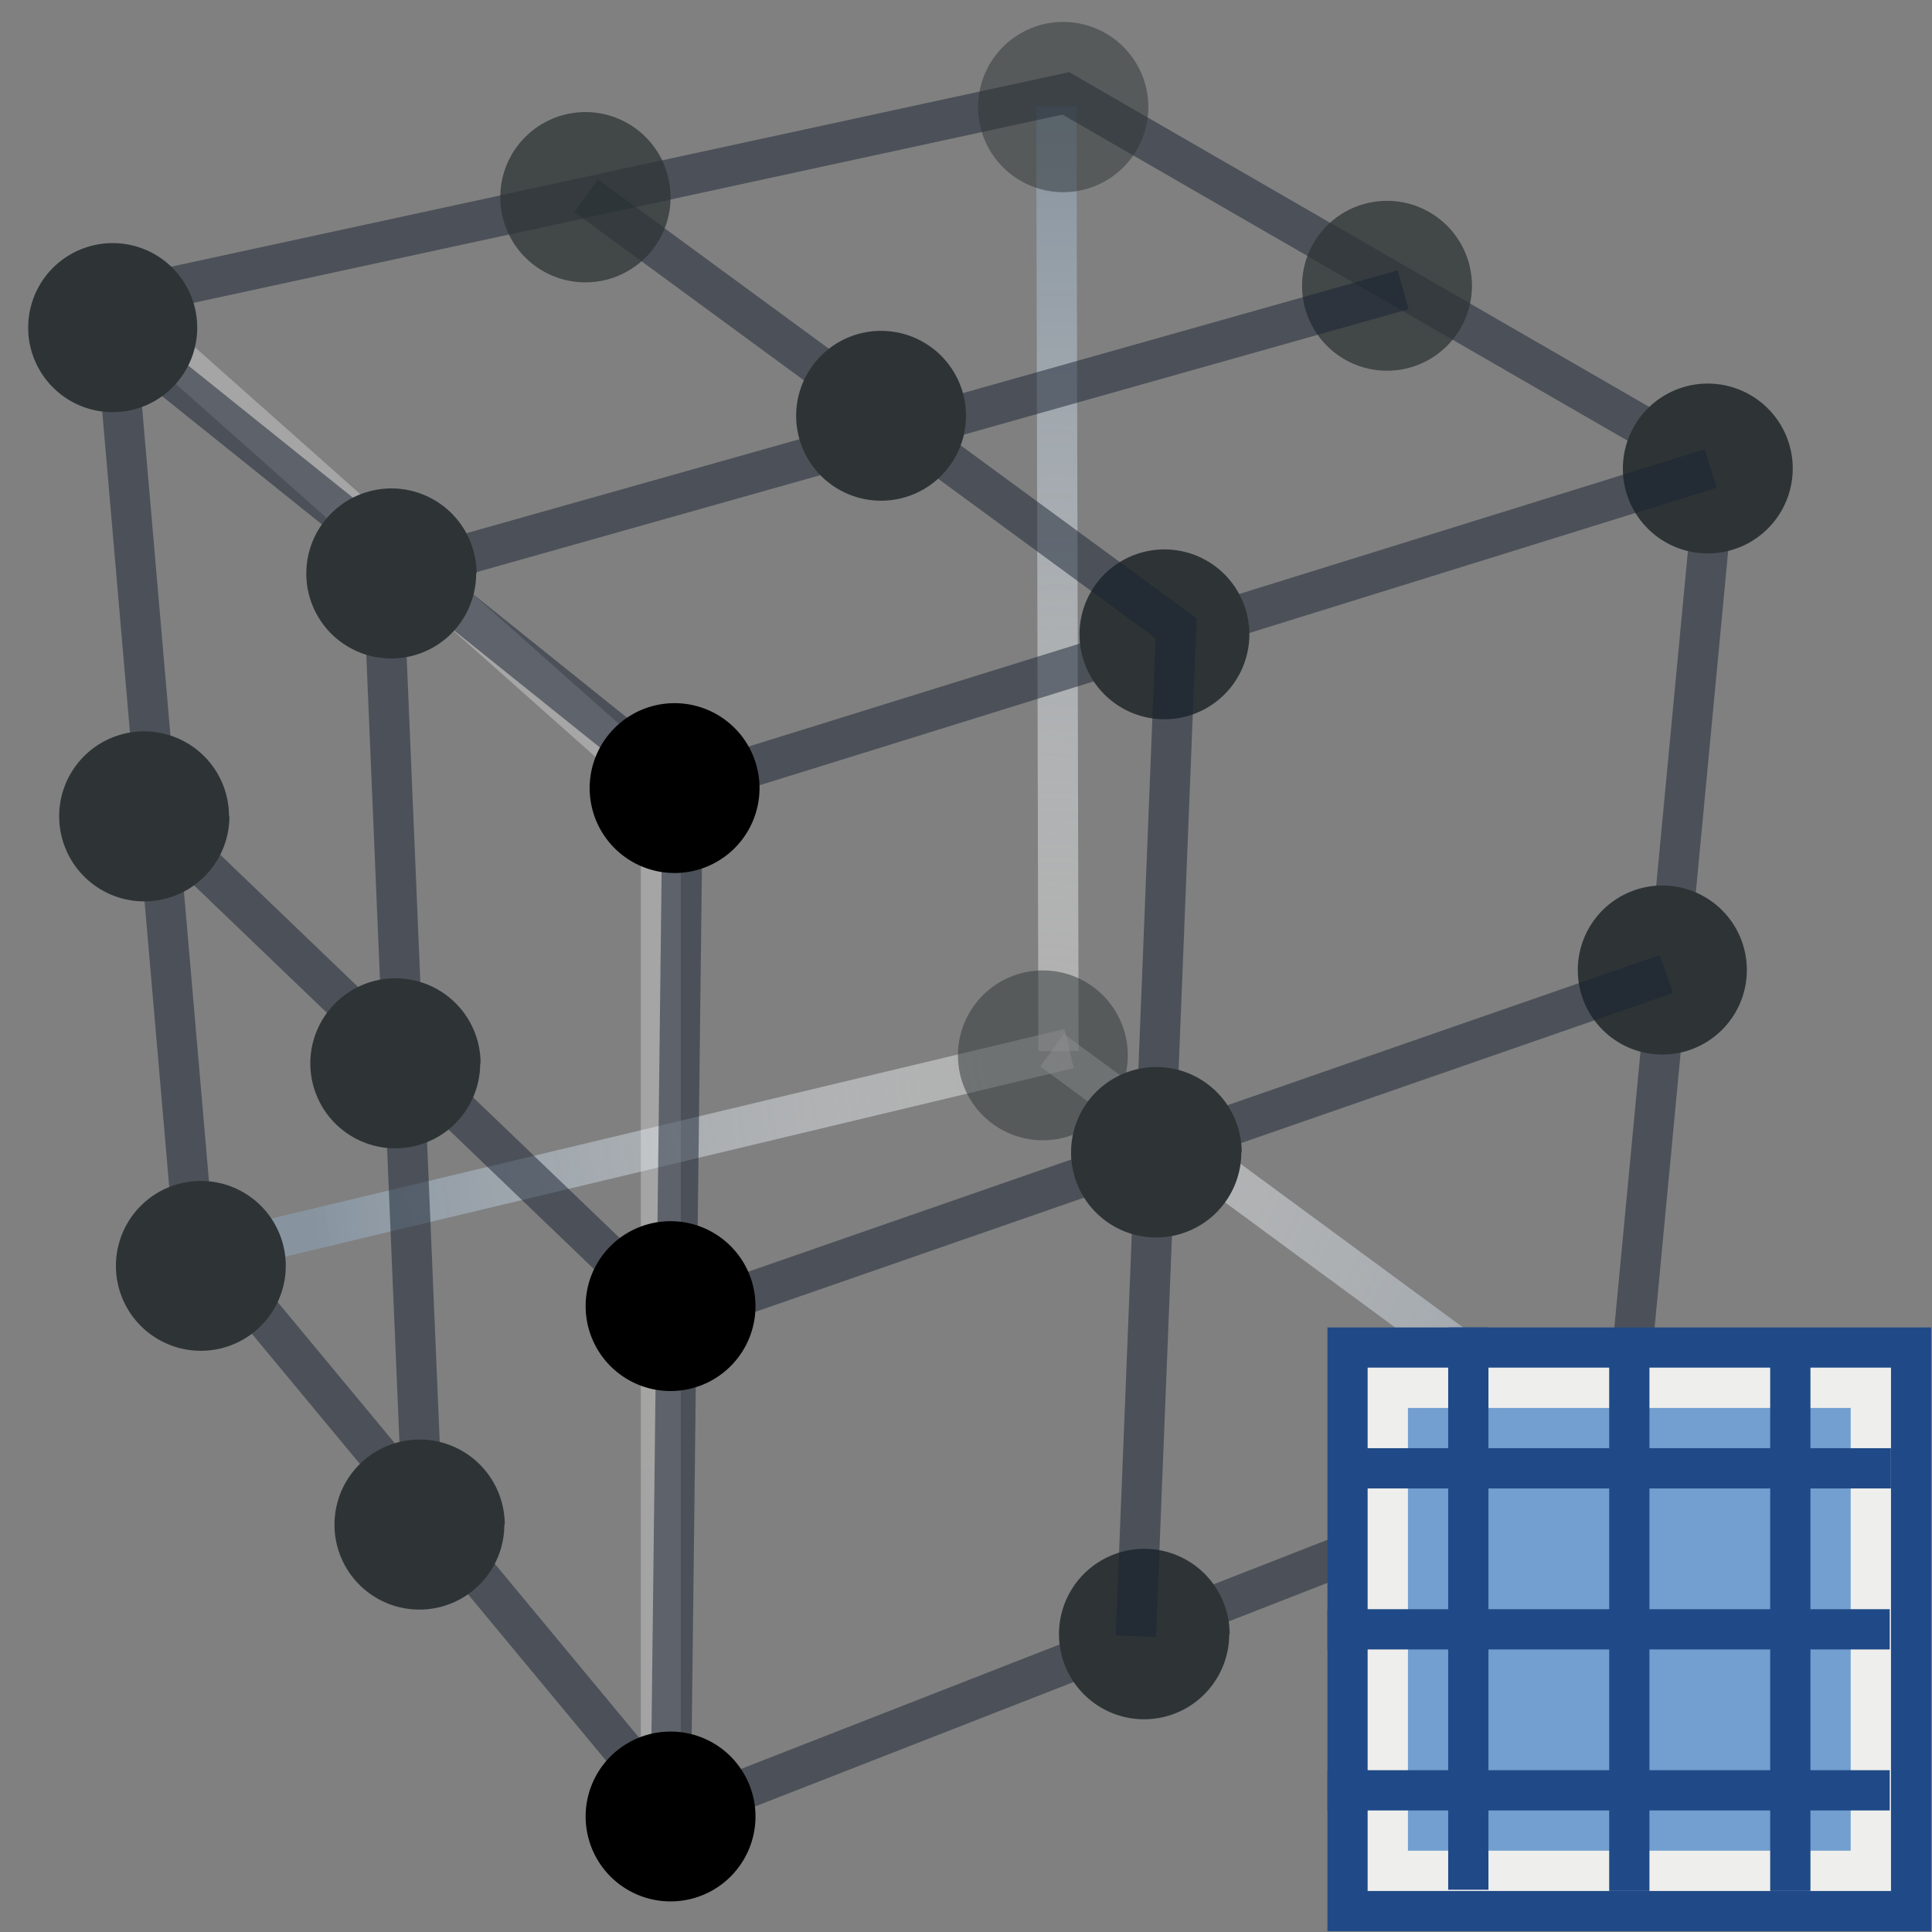 <svg xmlns="http://www.w3.org/2000/svg" width="48" height="48" xmlns:xlink="http://www.w3.org/1999/xlink"><rect width="100%" height="100%" fill="#808080" stroke="none"/><defs><linearGradient id="a"><stop offset="0" stop-color="#eeeeec"/><stop offset="1" stop-color="#eeeeec" stop-opacity="0"/></linearGradient><linearGradient id="r" x1="7.757" x2="8.513" y1="5" y2="11" xlink:href="#a" gradientUnits="userSpaceOnUse" gradientTransform="translate(63.976 67.976)"/><radialGradient id="i" cx="114.888" cy="165.633" r="36.407" fx="114.888" fy="165.633" gradientUnits="userSpaceOnUse"><stop offset="0" stop-color="#efeeec" stop-opacity=".433"/><stop offset="1" stop-color="#8794A0"/></radialGradient><radialGradient cx="87.105" cy="220.009" r="5.976" gradientUnits="userSpaceOnUse" gradientTransform="translate(29.871 -24.189)" fy="220.009" fx="87.105"><stop offset="0" stop-color="#fff"/><stop offset=".219" stop-color="#F9D0AE"/><stop offset=".415" stop-color="#F5AB6D"/><stop offset=".579" stop-color="#F2903E"/><stop offset=".704" stop-color="#F07F21"/><stop offset=".775" stop-color="#EF7916"/><stop offset="1" stop-color="#CE5B0E"/></radialGradient><radialGradient cx="56.94" cy="220.716" r="3.676" fx="56.94" fy="220.716" gradientTransform="matrix(-1 0 0 1 174.769 -24.189)" gradientUnits="userSpaceOnUse"><stop offset="0" stop-color="#fff"/><stop offset=".219" stop-color="#F9D0AE"/><stop offset=".415" stop-color="#F5AB6D"/><stop offset=".579" stop-color="#F2903E"/><stop offset=".704" stop-color="#F07F21"/><stop offset=".775" stop-color="#EF7916"/><stop offset="1" stop-color="#CE5B0E"/></radialGradient><radialGradient cx="108.365" cy="211.694" r="5.976" gradientUnits="userSpaceOnUse" gradientTransform="translate(29.871 -24.189)" fy="211.694" fx="108.365"><stop offset="0" stop-color="#fff"/><stop offset=".219" stop-color="#F9D0AE"/><stop offset=".415" stop-color="#F5AB6D"/><stop offset=".579" stop-color="#F2903E"/><stop offset=".704" stop-color="#F07F21"/><stop offset=".775" stop-color="#EF7916"/><stop offset="1" stop-color="#CE5B0E"/></radialGradient><radialGradient cx="35.68" cy="212.401" r="3.676" fx="35.68" fy="212.401" gradientTransform="matrix(-1 0 0 1 174.769 -24.189)" gradientUnits="userSpaceOnUse"><stop offset="0" stop-color="#fff"/><stop offset=".219" stop-color="#F9D0AE"/><stop offset=".415" stop-color="#F5AB6D"/><stop offset=".579" stop-color="#F2903E"/><stop offset=".704" stop-color="#F07F21"/><stop offset=".775" stop-color="#EF7916"/><stop offset="1" stop-color="#CE5B0E"/></radialGradient><radialGradient cx="76.195" cy="206.884" r="5.977" gradientUnits="userSpaceOnUse" gradientTransform="translate(29.871 -24.189)" fy="206.884" fx="76.195"><stop offset="0" stop-color="#fff"/><stop offset=".219" stop-color="#F9D0AE"/><stop offset=".415" stop-color="#F5AB6D"/><stop offset=".579" stop-color="#F2903E"/><stop offset=".704" stop-color="#F07F21"/><stop offset=".775" stop-color="#EF7916"/><stop offset="1" stop-color="#CE5B0E"/></radialGradient><radialGradient cx="67.85" cy="207.592" r="3.676" fx="67.85" fy="207.592" gradientTransform="matrix(-1 0 0 1 174.769 -24.189)" gradientUnits="userSpaceOnUse"><stop offset="0" stop-color="#fff"/><stop offset=".219" stop-color="#F9D0AE"/><stop offset=".415" stop-color="#F5AB6D"/><stop offset=".579" stop-color="#F2903E"/><stop offset=".704" stop-color="#F07F21"/><stop offset=".775" stop-color="#EF7916"/><stop offset="1" stop-color="#CE5B0E"/></radialGradient><radialGradient cx="86.291" cy="196.491" r="5.977" gradientUnits="userSpaceOnUse" gradientTransform="translate(29.871 -24.189)" fy="196.491" fx="86.291"><stop offset="0" stop-color="#fff"/><stop offset=".219" stop-color="#F9D0AE"/><stop offset=".415" stop-color="#F5AB6D"/><stop offset=".579" stop-color="#F2903E"/><stop offset=".704" stop-color="#F07F21"/><stop offset=".775" stop-color="#EF7916"/><stop offset="1" stop-color="#CE5B0E"/></radialGradient><radialGradient cx="57.752" cy="197.199" r="3.676" fx="57.752" fy="197.199" gradientTransform="matrix(-1 0 0 1 174.769 -24.189)" gradientUnits="userSpaceOnUse"><stop offset="0" stop-color="#fff"/><stop offset=".219" stop-color="#F9D0AE"/><stop offset=".415" stop-color="#F5AB6D"/><stop offset=".579" stop-color="#F2903E"/><stop offset=".704" stop-color="#F07F21"/><stop offset=".775" stop-color="#EF7916"/><stop offset="1" stop-color="#CE5B0E"/></radialGradient><radialGradient cx="110.441" cy="189.72" r="5.976" gradientUnits="userSpaceOnUse" gradientTransform="translate(29.871 -24.189)" fy="189.72" fx="110.441"><stop offset="0" stop-color="#fff"/><stop offset=".219" stop-color="#F9D0AE"/><stop offset=".415" stop-color="#F5AB6D"/><stop offset=".579" stop-color="#F2903E"/><stop offset=".704" stop-color="#F07F21"/><stop offset=".775" stop-color="#EF7916"/><stop offset="1" stop-color="#CE5B0E"/></radialGradient><radialGradient cx="33.604" cy="190.427" r="3.676" fx="33.604" fy="190.427" gradientTransform="matrix(-1 0 0 1 174.769 -24.189)" gradientUnits="userSpaceOnUse"><stop offset="0" stop-color="#fff"/><stop offset=".219" stop-color="#F9D0AE"/><stop offset=".415" stop-color="#F5AB6D"/><stop offset=".579" stop-color="#F2903E"/><stop offset=".704" stop-color="#F07F21"/><stop offset=".775" stop-color="#EF7916"/><stop offset="1" stop-color="#CE5B0E"/></radialGradient><radialGradient cx="95.831" cy="181.284" r="5.976" gradientUnits="userSpaceOnUse" gradientTransform="translate(29.871 -24.189)" fy="181.284" fx="95.831"><stop offset="0" stop-color="#fff"/><stop offset=".219" stop-color="#F9D0AE"/><stop offset=".415" stop-color="#F5AB6D"/><stop offset=".579" stop-color="#F2903E"/><stop offset=".704" stop-color="#F07F21"/><stop offset=".775" stop-color="#EF7916"/><stop offset="1" stop-color="#CE5B0E"/></radialGradient><radialGradient cx="48.213" cy="181.991" r="3.676" fx="48.213" fy="181.991" gradientTransform="matrix(-1 0 0 1 174.769 -24.189)" gradientUnits="userSpaceOnUse"><stop offset="0" stop-color="#fff"/><stop offset=".219" stop-color="#F9D0AE"/><stop offset=".415" stop-color="#F5AB6D"/><stop offset=".579" stop-color="#F2903E"/><stop offset=".704" stop-color="#F07F21"/><stop offset=".775" stop-color="#EF7916"/><stop offset="1" stop-color="#CE5B0E"/></radialGradient><radialGradient cx="74.396" cy="185.927" r="5.977" gradientUnits="userSpaceOnUse" gradientTransform="translate(29.871 -24.189)" fy="185.927" fx="74.396"><stop offset="0" stop-color="#fff"/><stop offset=".219" stop-color="#F9D0AE"/><stop offset=".415" stop-color="#F5AB6D"/><stop offset=".579" stop-color="#F2903E"/><stop offset=".704" stop-color="#F07F21"/><stop offset=".775" stop-color="#EF7916"/><stop offset="1" stop-color="#CE5B0E"/></radialGradient><radialGradient cx="69.649" cy="186.635" r="3.676" fx="69.649" fy="186.635" gradientTransform="matrix(-1 0 0 1 174.769 -24.189)" gradientUnits="userSpaceOnUse"><stop offset="0" stop-color="#fff"/><stop offset=".219" stop-color="#F9D0AE"/><stop offset=".415" stop-color="#F5AB6D"/><stop offset=".579" stop-color="#F2903E"/><stop offset=".704" stop-color="#F07F21"/><stop offset=".775" stop-color="#EF7916"/><stop offset="1" stop-color="#CE5B0E"/></radialGradient><radialGradient id="h" cx="114.328" cy="171.99" r="55.614" gradientUnits="userSpaceOnUse" fy="171.99" fx="114.328"><stop offset=".006" stop-color="#fff"/><stop offset="1" stop-color="#EFEEEC"/></radialGradient><radialGradient id="g" cx="118.36" cy="201.173" r="25.109" gradientUnits="userSpaceOnUse" fy="201.173" fx="118.36"><stop offset="0" stop-color="#BABDB6"/><stop offset=".826" stop-color="#545652"/><stop offset="1" stop-color="#2D3335"/></radialGradient><radialGradient id="f" cx="114.324" cy="171.986" r="55.631" gradientUnits="userSpaceOnUse" fy="171.986" fx="114.324"><stop offset="0" stop-color="#fff"/><stop offset="1" stop-color="#EFEEEC"/></radialGradient><radialGradient id="e" cx="105.153" cy="165.035" r="24.157" gradientUnits="userSpaceOnUse" fy="165.035" fx="105.153"><stop offset="0" stop-color="#fff"/><stop offset="1" stop-color="#545652"/></radialGradient><radialGradient id="d" cx="137.673" cy="202.162" r="44.368" fx="137.673" fy="202.162" gradientUnits="userSpaceOnUse"><stop offset="0" stop-color="#BAD1D7"/><stop offset=".826" stop-color="#6D7580"/><stop offset="1" stop-color="#41454C"/></radialGradient><radialGradient id="c" cx="103.865" cy="160.998" r="62.509" fx="103.865" fy="160.998" gradientUnits="userSpaceOnUse"><stop offset="0" stop-color="#fff"/><stop offset="1" stop-color="#8794A0"/></radialGradient><radialGradient id="b" cx="110.686" cy="201.857" r="48.528" fx="110.686" fy="201.857" gradientUnits="userSpaceOnUse"><stop offset="0" stop-color="#BAD1D7"/><stop offset="1" stop-color="#8794A0"/></radialGradient><radialGradient cx="95.96" cy="202.196" r="5.977" gradientUnits="userSpaceOnUse" gradientTransform="translate(29.871 -24.189)" fy="202.196" fx="95.96"><stop offset="0" stop-color="#fff"/><stop offset=".219" stop-color="#F9D0AE"/><stop offset=".415" stop-color="#F5AB6D"/><stop offset=".579" stop-color="#F2903E"/><stop offset=".704" stop-color="#F07F21"/><stop offset=".775" stop-color="#EF7916"/><stop offset="1" stop-color="#CE5B0E"/></radialGradient><radialGradient cx="48.084" cy="202.904" r="3.676" fx="48.084" fy="202.904" gradientTransform="matrix(-1 0 0 1 174.769 -24.189)" gradientUnits="userSpaceOnUse"><stop offset="0" stop-color="#fff"/><stop offset=".219" stop-color="#F9D0AE"/><stop offset=".415" stop-color="#F5AB6D"/><stop offset=".579" stop-color="#F2903E"/><stop offset=".704" stop-color="#F07F21"/><stop offset=".775" stop-color="#EF7916"/><stop offset="1" stop-color="#CE5B0E"/></radialGradient><radialGradient cx="110.686" cy="201.857" r="48.528" xlink:href="#b" gradientUnits="userSpaceOnUse" fx="110.686" fy="201.857"/><radialGradient cx="103.865" cy="160.998" r="62.509" xlink:href="#c" gradientUnits="userSpaceOnUse" fx="103.865" fy="160.998"/><radialGradient cx="137.673" cy="202.162" r="44.368" xlink:href="#d" gradientUnits="userSpaceOnUse" fx="137.673" fy="202.162"/><radialGradient cx="105.153" cy="165.035" r="24.157" xlink:href="#e" gradientUnits="userSpaceOnUse" fx="105.153" fy="165.035"/><radialGradient cx="114.324" cy="171.986" r="55.631" xlink:href="#f" gradientUnits="userSpaceOnUse" fx="114.324" fy="171.986"/><radialGradient cx="118.36" cy="201.173" r="25.109" xlink:href="#g" gradientUnits="userSpaceOnUse" fx="118.36" fy="201.173"/><radialGradient cx="114.328" cy="171.99" r="55.614" xlink:href="#h" gradientUnits="userSpaceOnUse" fx="114.328" fy="171.99"/><radialGradient id="j" cx="28.52" cy="25.868" r="17.591" xlink:href="#i" fx="28.52" fy="25.868" gradientTransform="matrix(1 .02 -.025 1.233 .66 -6.972)" gradientUnits="userSpaceOnUse"/><radialGradient cx="110.686" cy="201.857" r="48.528" xlink:href="#b" gradientUnits="userSpaceOnUse" fx="110.686" fy="201.857"/><radialGradient cx="103.865" cy="160.998" r="62.509" xlink:href="#c" gradientUnits="userSpaceOnUse" fx="103.865" fy="160.998"/><radialGradient cx="137.673" cy="202.162" r="44.368" xlink:href="#d" gradientUnits="userSpaceOnUse" fx="137.673" fy="202.162"/><radialGradient cx="105.153" cy="165.035" r="24.157" xlink:href="#e" gradientUnits="userSpaceOnUse" fx="105.153" fy="165.035"/><radialGradient cx="114.324" cy="171.986" r="55.631" xlink:href="#f" gradientUnits="userSpaceOnUse" fx="114.324" fy="171.986"/><radialGradient cx="118.36" cy="201.173" r="25.109" xlink:href="#g" gradientUnits="userSpaceOnUse" fx="118.36" fy="201.173"/><radialGradient cx="114.328" cy="171.99" r="55.614" xlink:href="#h" gradientUnits="userSpaceOnUse" fx="114.328" fy="171.99"/><radialGradient id="p" cx="118.36" cy="201.173" r="25.109" xlink:href="#g" gradientUnits="userSpaceOnUse" fx="118.36" fy="201.173"/><radialGradient id="q" cx="114.328" cy="171.99" r="55.614" xlink:href="#h" gradientUnits="userSpaceOnUse" fx="114.328" fy="171.99"/><radialGradient id="n" cx="105.153" cy="165.035" r="24.157" xlink:href="#e" gradientUnits="userSpaceOnUse" fx="105.153" fy="165.035"/><radialGradient id="o" cx="114.324" cy="171.986" r="55.631" xlink:href="#f" gradientUnits="userSpaceOnUse" fx="114.324" fy="171.986"/><radialGradient id="k" cx="28.52" cy="25.868" r="17.591" xlink:href="#i" gradientUnits="userSpaceOnUse" gradientTransform="matrix(1 .02 -.025 1.233 .66 -6.972)" fx="28.52" fy="25.868"/><radialGradient id="l" cx="28.52" cy="25.868" r="17.591" xlink:href="#i" gradientUnits="userSpaceOnUse" gradientTransform="matrix(1 .02 -.025 1.233 .66 -6.972)" fx="28.52" fy="25.868"/><radialGradient id="m" cx="28.52" cy="25.868" r="17.591" xlink:href="#i" gradientUnits="userSpaceOnUse" gradientTransform="matrix(1 .02 -.025 1.233 .66 -6.972)" fx="28.52" fy="25.868"/></defs><g><g fill="none" stroke="url(#j)" stroke-width=".947" transform="matrix(1.056 0 0 1.056 -4.062 -.835)"><path stroke="url(#k)" d="M29 25.46L8 30.48"/><path stroke="url(#l)" d="M28.6 25.5L42.2 35.5"/><path stroke="url(#m)" d="M28.7 3.3l.05 22.22"/></g><g transform="matrix(1.105 0 0 1.105 -114.071 -173.336)" opacity=".3"><radialGradient cx="105.153" cy="165.035" r="24.157" fx="105.153" fy="165.035" gradientUnits="userSpaceOnUse"><stop offset="0" stop-color="#fff"/><stop offset="1" stop-color="#545652"/></radialGradient><path fill="url(#n)" d="M117.7 174.22l-11.9-10.56" enable-background="new"/><radialGradient cx="114.324" cy="171.986" r="55.631" fx="114.324" fy="171.986" gradientUnits="userSpaceOnUse"><stop offset="0" stop-color="#fff"/><stop offset="1" stop-color="#EFEEEC"/></radialGradient><path fill="url(#o)" d="M105.5 164l11.88 10.56.6-.68-11.9-10.57-.6.7z"/></g><g transform="matrix(1.105 0 0 1.105 -114.071 -173.336)" opacity=".3"><radialGradient cx="118.36" cy="201.173" r="25.109" fx="118.36" fy="201.173" gradientUnits="userSpaceOnUse"><stop offset="0" stop-color="#BABDB6"/><stop offset=".826" stop-color="#545652"/><stop offset="1" stop-color="#2D3335"/></radialGradient><path fill="url(#p)" d="M118.5 197.74l-.8-23.52" enable-background="new"/><radialGradient cx="114.328" cy="171.99" r="55.614" fx="114.328" fy="171.99" gradientUnits="userSpaceOnUse"><stop offset=".006" stop-color="#fff"/><stop offset="1" stop-color="#EFEEEC"/></radialGradient><path fill="url(#q)" d="M117.64 174.22h.9v23.52h-.9z"/></g><path fill="none" stroke="#192333" stroke-opacity=".502" stroke-width=".996" d="M2.8 7.45l23.68-5.13 16.15 9.32-2.3 24.28-23.5 9.18L4.8 30.6l-2-23.15z"/><path fill="#2e3436" fill-opacity=".502" fill-rule="evenodd" stroke="#eeeeec" stroke-width=".87.15" d="M28.53 2.66a2.1 2.1 0 1 1-4.23 0 2.1 2.1 0 1 1 4.23 0z" color="#000" overflow="visible" enable-background="accumulate"/><path fill="#2e3436" fill-rule="evenodd" stroke="#eeeeec" stroke-width=".87.15" d="M44.54 11.64a2.1 2.1 0 1 1-4.22 0 2.1 2.1 0 1 1 4.22 0z" color="#000" overflow="visible" enable-background="accumulate"/><path fill="#2e3436" fill-rule="evenodd" stroke="#eeeeec" stroke-width=".87.15" d="M41.9 36.18a2.1 2.1 0 1 1-4.22 0 2.1 2.1 0 1 1 4.22 0z" color="#000" overflow="visible" enable-background="accumulate"/><path fill="#2e3436" fill-opacity=".502" fill-rule="evenodd" stroke="#eeeeec" stroke-width=".87.15" d="M28.02 26.22a2.1 2.1 0 1 1-4.22 0 2.1 2.1 0 1 1 4.22 0z" color="#000" overflow="visible" enable-background="accumulate"/><path fill="#2e3436" fill-rule="evenodd" stroke="#eeeeec" stroke-width=".87.15" d="M7.1 31.45a2.1 2.1 0 1 1-4.22 0 2.1 2.1 0 1 1 4.22 0z" color="#000" overflow="visible" enable-background="accumulate"/><path fill="#2e3436" fill-rule="evenodd" stroke="#eeeeec" stroke-width=".87.15" d="M30.54 40.6a2.1 2.1 0 1 1-4.23 0 2.1 2.1 0 1 1 4.24 0z" color="#000" overflow="visible" enable-background="accumulate"/><path fill="#2e3436" fill-rule="evenodd" stroke="#eeeeec" stroke-width=".87.15" d="M43.4 24.1a2.1 2.1 0 1 1-4.2 0 2.1 2.1 0 1 1 4.2 0z" color="#000" overflow="visible" enable-background="accumulate"/><path fill="#2e3436" fill-opacity=".753" fill-rule="evenodd" stroke="#eeeeec" stroke-width=".87.15" d="M36.57 7.1a2.1 2.1 0 1 1-4.22 0 2.1 2.1 0 1 1 4.22 0z" color="#000" overflow="visible" enable-background="accumulate"/><path fill="none" stroke="#192333" stroke-opacity=".502" d="M16.96 19.78l-.3 25.45" color="#000" overflow="visible" enable-background="accumulate"/><path fill="none" stroke="#192333" stroke-opacity=".502" d="M42.5 11.64l-25.54 7.94L2.68 8.12" color="#000" overflow="visible" enable-background="accumulate"/><path fill="#2e3436" fill-rule="evenodd" stroke="#eeeeec" stroke-width=".87.15" d="M31.04 15.76a2.1 2.1 0 1 1-4.22 0 2.1 2.1 0 1 1 4.22 0z" color="#000" overflow="visible" enable-background="accumulate"/><path fill="#2e3436" fill-rule="evenodd" stroke="#eeeeec" stroke-width=".87.15" d="M4.9 8.14a2.1 2.1 0 1 1-4.2 0 2.1 2.1 0 1 1 4.2 0z" color="#000" overflow="visible" enable-background="accumulate"/><path fill-rule="evenodd" stroke="#eeeeec" stroke-width=".87.15" d="M18.87 19.58a2.1 2.1 0 1 1-4.22 0 2.1 2.1 0 1 1 4.22 0z" color="#000" overflow="visible" enable-background="accumulate"/><path fill-rule="evenodd" stroke="#eeeeec" stroke-width=".87.15" d="M18.77 45.13a2.1 2.1 0 1 1-4.22 0 2.1 2.1 0 1 1 4.22 0z" color="#000" overflow="visible" enable-background="accumulate"/><path fill="none" stroke="#192333" stroke-opacity=".502" d="M41.4 24.2l-24.64 8.56L3.88 20.4" color="#000" overflow="visible" enable-background="accumulate"/><path fill-rule="evenodd" stroke="#eeeeec" stroke-width=".87.15" d="M18.77 32.45a2.1 2.1 0 1 1-4.22 0 2.1 2.1 0 1 1 4.22 0z" color="#000" overflow="visible" enable-background="accumulate"/><path fill="#2e3436" fill-rule="evenodd" stroke="#eeeeec" stroke-width=".87.15" d="M5.7 20.28a2.1 2.1 0 1 1-4.23 0 2.1 2.1 0 1 1 4.22 0z" color="#000" overflow="visible" enable-background="accumulate"/><path fill="none" stroke="#192333" stroke-opacity=".502" d="M28.22 40.65l1-25.04L14.56 4.86" color="#000" overflow="visible" enable-background="accumulate"/><path fill="#2e3436" fill-rule="evenodd" stroke="#eeeeec" stroke-width=".87.15" d="M30.84 28.63a2.1 2.1 0 1 1-4.23 0 2.1 2.1 0 1 1 4.24 0z" color="#000" overflow="visible" enable-background="accumulate"/><path fill="#2e3436" fill-opacity=".753" fill-rule="evenodd" stroke="#eeeeec" stroke-width=".87.15" d="M16.66 4.9a2.1 2.1 0 1 1-4.23 0 2.1 2.1 0 1 1 4.23 0z" color="#000" overflow="visible" enable-background="accumulate"/><path fill="none" stroke="#192333" stroke-opacity=".502" d="M10.52 38.1l-1-23.75L34.86 7.2" color="#000" overflow="visible" enable-background="accumulate"/><path fill="#2e3436" fill-rule="evenodd" stroke="#eeeeec" stroke-width=".87.15" d="M24 10.33a2.1 2.1 0 1 1-4.22 0 2.1 2.1 0 1 1 4.22 0z" color="#000" overflow="visible" enable-background="accumulate"/><path fill="#2e3436" fill-rule="evenodd" stroke="#eeeeec" stroke-width=".87.15" d="M11.83 14.25a2.1 2.1 0 1 1-4.22 0 2.1 2.1 0 1 1 4.23 0z" color="#000" overflow="visible" enable-background="accumulate"/><path fill="#2e3436" fill-rule="evenodd" stroke="#eeeeec" stroke-width=".87.15" d="M11.93 26.42a2.1 2.1 0 1 1-4.22 0 2.1 2.1 0 1 1 4.23 0z" color="#000" overflow="visible" enable-background="accumulate"/><path fill="#2e3436" fill-rule="evenodd" stroke="#eeeeec" stroke-width=".87.15" d="M12.53 37.88a2.1 2.1 0 1 1-4.22 0 2.1 2.1 0 1 1 4.23 0z" color="#000" overflow="visible" enable-background="accumulate"/><path fill="#729fcf" fill-rule="evenodd" stroke="#204a87" stroke-dashoffset="4.2" d="M33.48 33.48h14v14h-14z" color="#000" stroke-linecap="square" overflow="visible"/><path fill="none" stroke="url(#r)" stroke-dashoffset="4.2" d="M34.48 34.48h12v12h-12z" color="#000" stroke-linecap="square" overflow="visible"/><path fill="none" stroke="#204a87" d="M36.48 33.48v12.97" stroke-linecap="square"/><path fill="none" stroke="#204a87" d="M40.48 33.5v12.98" stroke-linecap="square"/><path fill="none" stroke="#204a87" d="M44.48 33.5v12.98" stroke-linecap="square"/><path fill="none" stroke="#204a87" d="M46.48 36.48H33.5" stroke-linecap="square"/><path fill="none" stroke="#204a87" d="M46.45 40.48H33.48" stroke-linecap="square"/><path fill="none" stroke="#204a87" d="M46.45 44.48H33.48" stroke-linecap="square"/></g></svg>
